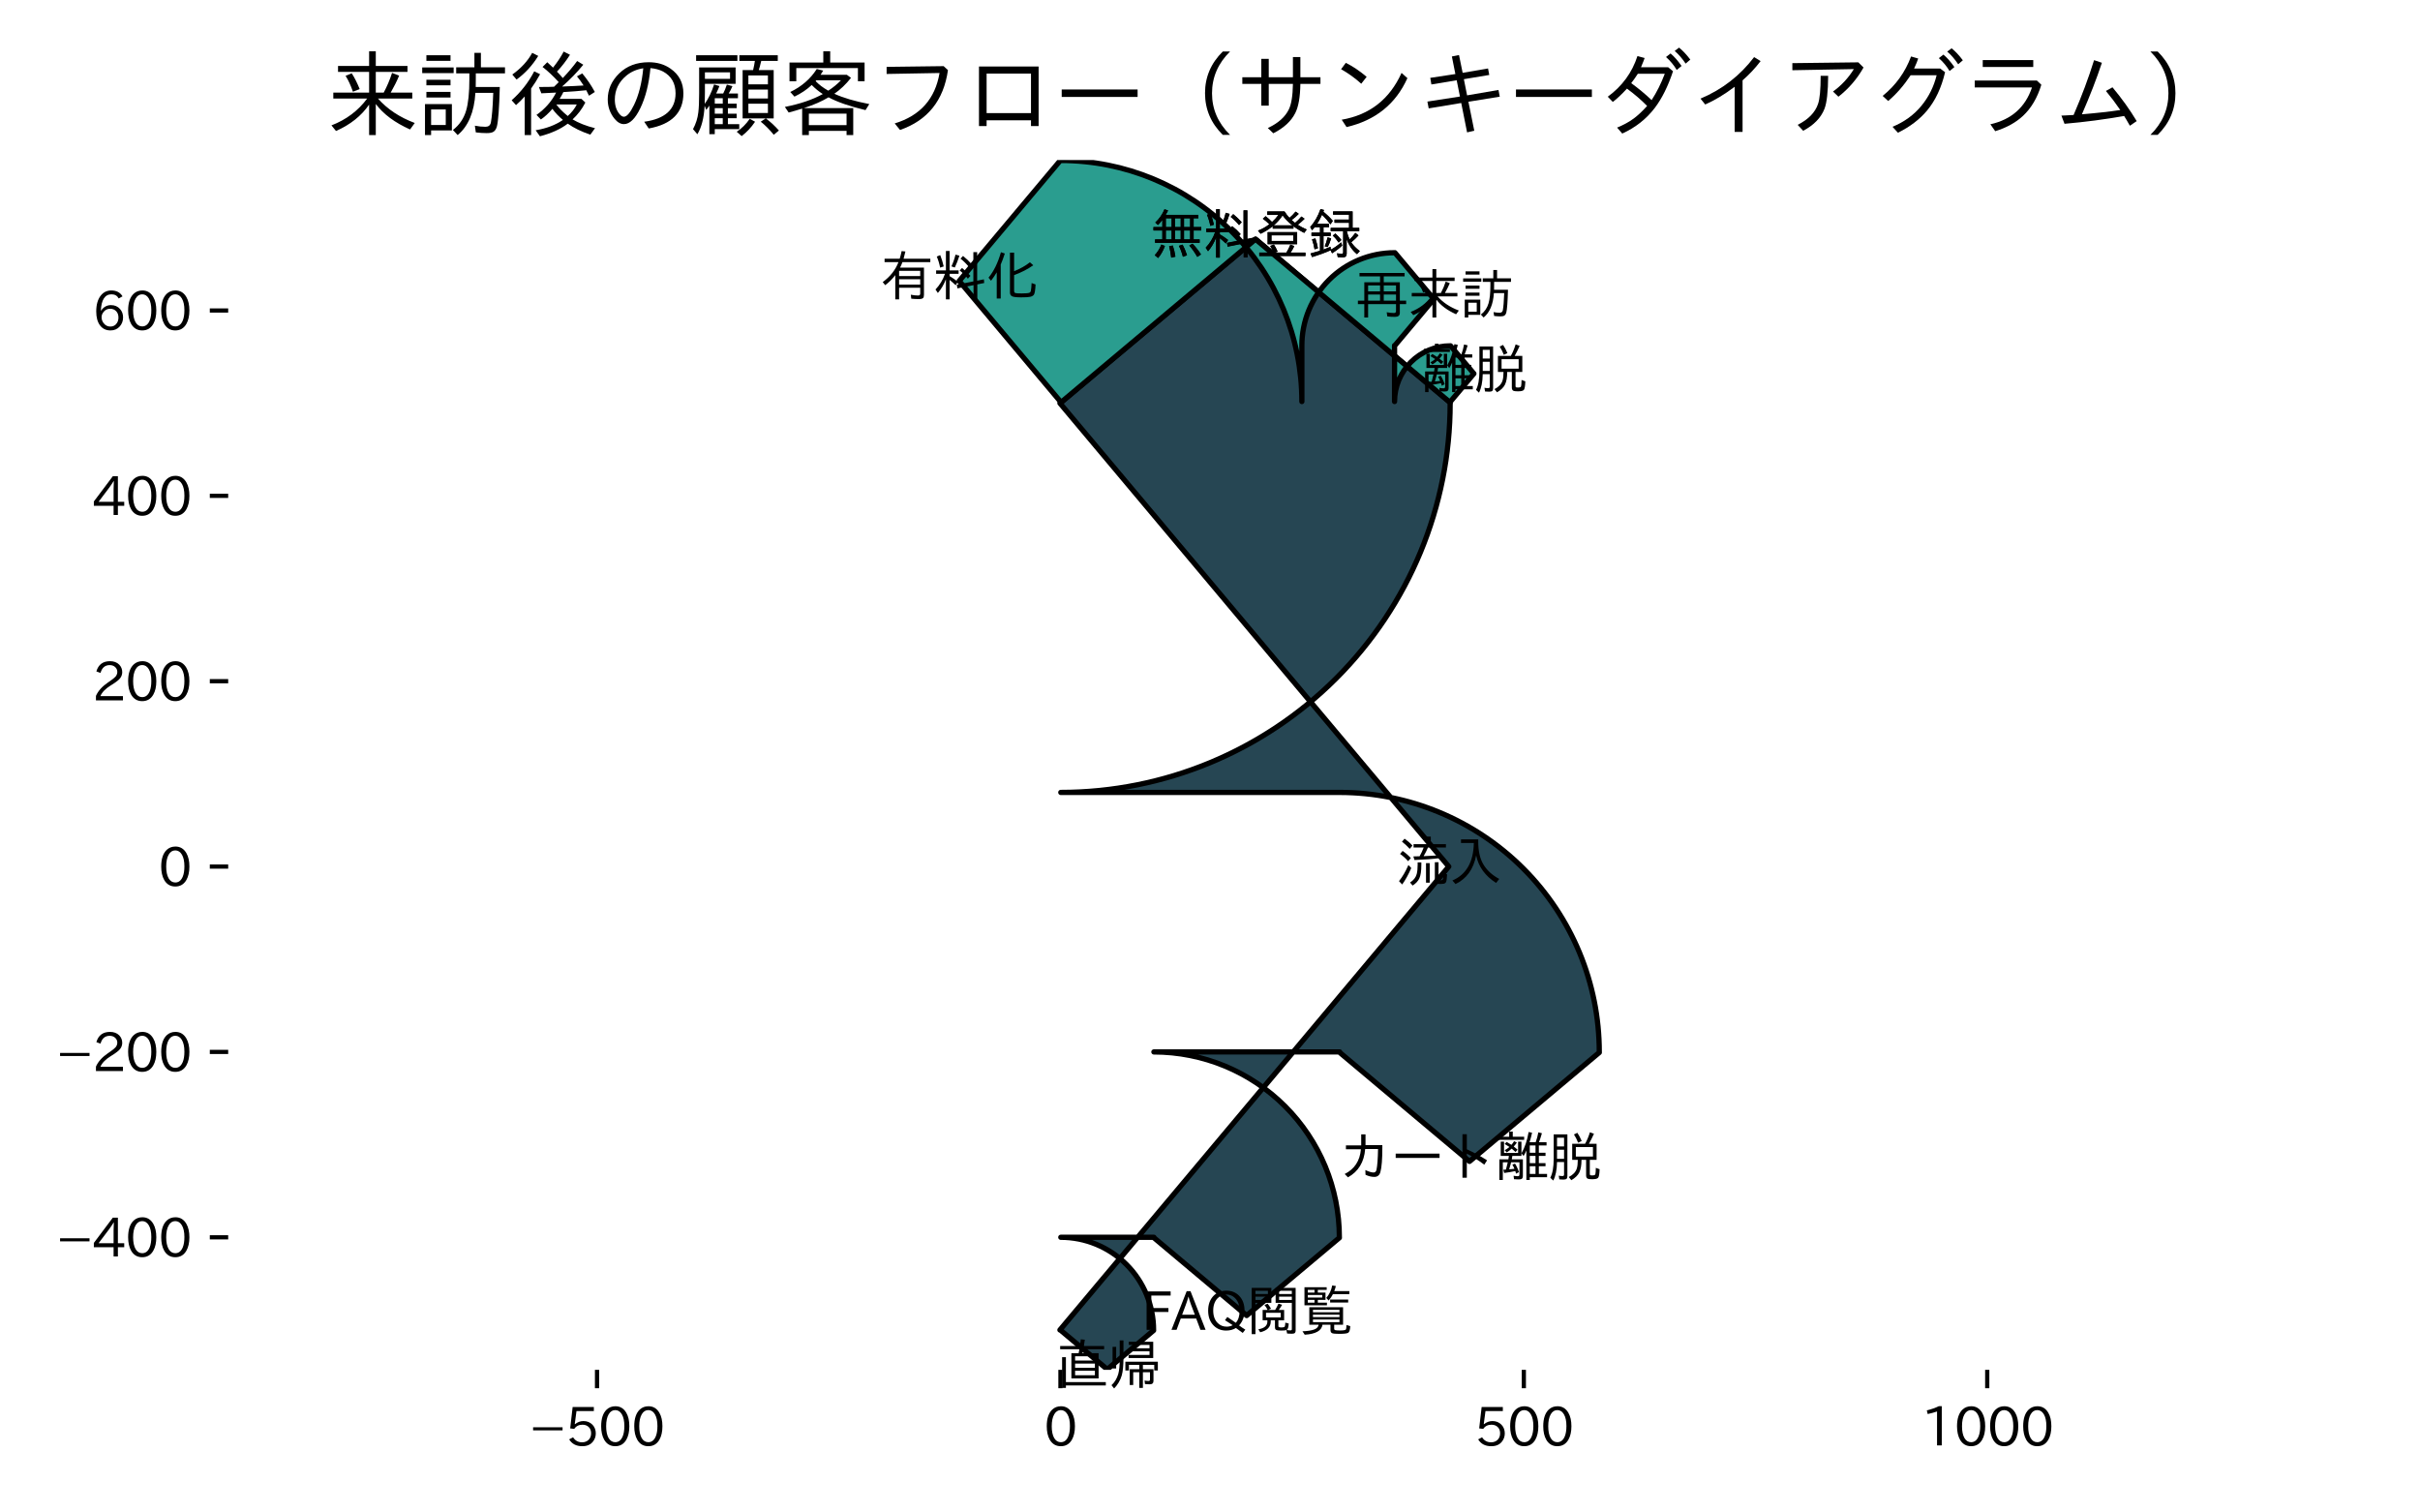 <?xml version="1.0" encoding="utf-8" standalone="no"?>
<!DOCTYPE svg PUBLIC "-//W3C//DTD SVG 1.1//EN"
  "http://www.w3.org/Graphics/SVG/1.1/DTD/svg11.dtd">
<svg xmlns:xlink="http://www.w3.org/1999/xlink" width="460.8pt" height="288pt" viewBox="0 0 460.8 288" xmlns="http://www.w3.org/2000/svg" version="1.1">
 <defs>
  <style type="text/css">*{stroke-linejoin: round; stroke-linecap: butt}</style>
 </defs>
 <g id="figure_1">
  <g id="patch_1">
   <path d="M 0 288 
L 460.8 288 
L 460.8 0 
L 0 0 
z
" style="fill: #ffffff"/>
  </g>
  <g id="axes_1">
   <g id="patch_2">
    <path d="M 43.45 260.84 
L 443.7 260.84 
L 443.7 30.48 
L 43.45 30.48 
z
" style="fill: #ffffff"/>
   </g>
   <g id="patch_3">
    <path d="M 201.912 76.77 
L 201.916 76.77 
C 201.919 76.77 201.922 76.77 201.925 76.77 
L 201.929 76.77 
L 201.991 76.77 
C 201.996 76.77 202 76.769 202.004 76.765 
C 202.007 76.762 202.009 76.758 202.009 76.753 
L 202.009 76.647 
L 202.003 76.647 
L 239.069 45.546 
L 276.134 76.647 
L 276.129 76.647 
L 276.129 76.753 
C 276.129 96.408 268.312 115.278 254.414 129.176 
C 240.516 143.074 221.646 150.89 201.991 150.89 
L 255.093 150.89 
C 268.198 150.89 280.779 156.102 290.046 165.368 
C 299.312 174.635 304.524 187.216 304.524 200.321 
L 304.524 200.409 
L 304.529 200.409 
L 279.817 221.145 
L 255.105 200.409 
L 255.11 200.409 
L 255.11 200.321 
C 255.11 200.316 255.108 200.312 255.105 200.309 
C 255.102 200.305 255.097 200.304 255.093 200.304 
L 255.031 200.304 
L 219.718 200.304 
C 229.08 200.304 238.068 204.026 244.688 210.646 
C 251.308 217.266 255.031 226.254 255.031 235.616 
L 255.031 235.687 
L 255.036 235.687 
L 237.383 250.499 
L 219.73 235.687 
L 219.736 235.687 
L 219.736 235.616 
C 219.736 235.612 219.734 235.607 219.731 235.604 
C 219.727 235.601 219.723 235.599 219.718 235.599 
L 219.656 235.599 
L 201.991 235.599 
C 206.674 235.599 211.171 237.461 214.482 240.773 
C 217.794 244.084 219.656 248.581 219.656 253.264 
L 219.656 253.334 
L 219.662 253.334 
L 210.833 260.743 
L 202.003 253.334 
L 202.009 253.334 
L 202.009 253.264 
C 202.009 253.259 202.007 253.255 202.004 253.251 
C 202 253.248 201.996 253.246 201.991 253.246 
L 201.929 253.246 
L 201.929 253.246 
L 201.925 253.246 
C 201.922 253.246 201.919 253.246 201.916 253.246 
L 201.912 253.246 
L 201.823 253.246 
L 275.864 165.008 
L 201.823 76.77 
L 201.903 76.77 
L 201.912 76.77 
z
" clip-path="url(#pa0947f1ccf)" style="fill: #264653; stroke: #000000; stroke-linejoin: miter"/>
   </g>
   <g id="patch_4">
    <path d="M 202.009 76.537 
L 202.009 76.532 
C 202.009 76.529 202.009 76.527 202.009 76.523 
L 202.009 76.519 
L 202.009 76.457 
C 202.009 76.453 202.007 76.448 202.004 76.445 
C 202 76.441 201.996 76.44 201.991 76.44 
L 201.903 76.44 
L 201.903 76.445 
L 182.648 53.498 
L 201.903 30.551 
L 201.903 30.556 
L 201.991 30.556 
C 214.16 30.556 225.843 35.395 234.448 44 
C 243.053 52.605 247.892 64.288 247.892 76.457 
L 247.892 65.789 
C 247.892 61.106 249.755 56.61 253.066 53.298 
C 256.378 49.986 260.874 48.124 265.558 48.124 
L 265.611 48.124 
L 265.611 48.119 
L 273.019 56.948 
L 265.611 65.777 
L 265.611 65.772 
L 265.558 65.772 
C 265.553 65.772 265.549 65.773 265.545 65.777 
C 265.542 65.78 265.54 65.785 265.54 65.789 
L 265.54 65.851 
L 265.54 76.457 
C 265.54 73.645 266.658 70.946 268.647 68.958 
C 270.635 66.969 273.334 65.851 276.146 65.851 
L 276.199 65.851 
L 276.199 65.846 
L 280.646 71.145 
L 276.199 76.445 
L 276.199 76.44 
L 276.146 76.44 
C 276.142 76.44 276.137 76.441 276.134 76.445 
C 276.13 76.448 276.129 76.453 276.129 76.457 
L 276.129 76.519 
L 276.129 76.519 
L 276.129 76.523 
C 276.129 76.527 276.129 76.529 276.129 76.532 
L 276.129 76.537 
L 276.129 76.643 
L 239.069 45.546 
L 202.009 76.643 
L 202.009 76.563 
L 202.009 76.537 
z
" clip-path="url(#pa0947f1ccf)" style="fill: #2a9d8f; stroke: #000000; stroke-linejoin: miter"/>
   </g>
   <g id="matplotlib.axis_1">
    <g id="xtick_1">
     <g id="line2d_1">
      <defs>
       <path id="m84d78111c0" d="M 0 0 
L 0 3.5 
" style="stroke: #000000; stroke-width: 0.8"/>
      </defs>
      <g>
       <use xlink:href="#m84d78111c0" x="113.683" y="260.84" style="stroke: #000000; stroke-width: 0.8"/>
      </g>
     </g>
     <g id="text_1">
      <!-- −500 -->
      <g transform="translate(100.844 275.331) scale(0.1 -0.1)">
       <defs>
        <path id="IPAexGothic-2212" d="M 416 2222 
L 3922 2222 
L 3922 1856 
L 416 1856 
L 416 2222 
z
" transform="scale(0.016)"/>
        <path id="IPAexGothic-35" d="M 1178 2603 
Q 1634 2963 2172 2963 
Q 2816 2963 3241 2528 
Q 3638 2113 3638 1497 
Q 3638 938 3297 513 
Q 2869 -31 2031 -31 
Q 959 -31 469 784 
L 938 1028 
Q 1309 434 2013 434 
Q 2466 434 2769 716 
Q 3081 1013 3081 1503 
Q 3081 1966 2806 2241 
Q 2519 2528 2056 2528 
Q 1406 2528 1072 2028 
L 591 2091 
L 884 4634 
L 3406 4634 
L 3406 4153 
L 1341 4153 
L 1134 2603 
L 1178 2603 
z
" transform="scale(0.016)"/>
        <path id="IPAexGothic-30" d="M 2038 4725 
Q 2881 4725 3334 3944 
Q 3694 3325 3694 2344 
Q 3694 1372 3334 741 
Q 2888 -31 2016 -31 
Q 1147 -31 700 741 
Q 341 1372 341 2350 
Q 341 3713 1000 4334 
Q 1419 4725 2038 4725 
z
M 2016 4266 
Q 1516 4266 1228 3759 
Q 934 3247 934 2344 
Q 934 1456 1222 947 
Q 1513 447 2016 447 
Q 2619 447 2909 1153 
Q 3100 1622 3100 2375 
Q 3100 3256 2806 3759 
Q 2509 4266 2016 4266 
z
" transform="scale(0.016)"/>
       </defs>
       <use xlink:href="#IPAexGothic-2212"/>
       <use xlink:href="#IPAexGothic-35" transform="translate(67.822 0)"/>
       <use xlink:href="#IPAexGothic-30" transform="translate(130.811 0)"/>
       <use xlink:href="#IPAexGothic-30" transform="translate(193.799 0)"/>
      </g>
     </g>
    </g>
    <g id="xtick_2">
     <g id="line2d_2">
      <g>
       <use xlink:href="#m84d78111c0" x="201.921" y="260.84" style="stroke: #000000; stroke-width: 0.8"/>
      </g>
     </g>
     <g id="text_2">
      <!-- 0 -->
      <g transform="translate(198.771 275.331) scale(0.1 -0.1)">
       <use xlink:href="#IPAexGothic-30"/>
      </g>
     </g>
    </g>
    <g id="xtick_3">
     <g id="line2d_3">
      <g>
       <use xlink:href="#m84d78111c0" x="290.158" y="260.84" style="stroke: #000000; stroke-width: 0.8"/>
      </g>
     </g>
     <g id="text_3">
      <!-- 500 -->
      <g transform="translate(280.711 275.331) scale(0.1 -0.1)">
       <use xlink:href="#IPAexGothic-35"/>
       <use xlink:href="#IPAexGothic-30" transform="translate(62.988 0)"/>
       <use xlink:href="#IPAexGothic-30" transform="translate(125.977 0)"/>
      </g>
     </g>
    </g>
    <g id="xtick_4">
     <g id="line2d_4">
      <g>
       <use xlink:href="#m84d78111c0" x="378.396" y="260.84" style="stroke: #000000; stroke-width: 0.8"/>
      </g>
     </g>
     <g id="text_4">
      <!-- 1000 -->
      <g transform="translate(365.799 275.331) scale(0.1 -0.1)">
       <defs>
        <path id="IPAexGothic-31" d="M 2463 63 
L 1900 63 
L 1900 4103 
Q 1372 3922 788 3797 
L 684 4231 
Q 1519 4441 2106 4731 
L 2463 4731 
L 2463 63 
z
" transform="scale(0.016)"/>
       </defs>
       <use xlink:href="#IPAexGothic-31"/>
       <use xlink:href="#IPAexGothic-30" transform="translate(62.988 0)"/>
       <use xlink:href="#IPAexGothic-30" transform="translate(125.977 0)"/>
       <use xlink:href="#IPAexGothic-30" transform="translate(188.965 0)"/>
      </g>
     </g>
    </g>
   </g>
   <g id="matplotlib.axis_2">
    <g id="ytick_1">
     <g id="line2d_5">
      <defs>
       <path id="mdaba7570af" d="M 0 0 
L -3.5 0 
" style="stroke: #000000; stroke-width: 0.8"/>
      </defs>
      <g>
       <use xlink:href="#mdaba7570af" x="43.45" y="235.599" style="stroke: #000000; stroke-width: 0.8"/>
      </g>
     </g>
     <g id="text_5">
      <!-- −400 -->
      <g transform="translate(10.772 239.344) scale(0.1 -0.1)">
       <defs>
        <path id="IPAexGothic-34" d="M 3813 1159 
L 3059 1159 
L 3059 63 
L 2547 63 
L 2547 1159 
L 197 1159 
L 197 1672 
L 2456 4678 
L 3059 4678 
L 3059 1634 
L 3813 1634 
L 3813 1159 
z
M 2578 4109 
L 2559 4109 
Q 2278 3656 2003 3284 
L 759 1634 
L 2547 1634 
L 2547 3144 
Q 2547 3481 2578 4109 
z
" transform="scale(0.016)"/>
       </defs>
       <use xlink:href="#IPAexGothic-2212"/>
       <use xlink:href="#IPAexGothic-34" transform="translate(67.822 0)"/>
       <use xlink:href="#IPAexGothic-30" transform="translate(130.811 0)"/>
       <use xlink:href="#IPAexGothic-30" transform="translate(193.799 0)"/>
      </g>
     </g>
    </g>
    <g id="ytick_2">
     <g id="line2d_6">
      <g>
       <use xlink:href="#mdaba7570af" x="43.45" y="200.304" style="stroke: #000000; stroke-width: 0.8"/>
      </g>
     </g>
     <g id="text_6">
      <!-- −200 -->
      <g transform="translate(10.772 204.049) scale(0.1 -0.1)">
       <defs>
        <path id="IPAexGothic-32" d="M 3659 63 
L 447 63 
L 447 594 
Q 825 1475 1894 2203 
L 2072 2322 
Q 2619 2697 2791 2906 
Q 2988 3153 2988 3444 
Q 2988 3772 2756 4003 
Q 2500 4259 2084 4259 
Q 1250 4259 991 3328 
L 497 3506 
Q 853 4725 2116 4725 
Q 2806 4725 3216 4316 
Q 3575 3947 3575 3425 
Q 3575 3038 3344 2722 
Q 3131 2416 2366 1938 
L 2231 1856 
Q 1256 1253 978 569 
L 3659 569 
L 3659 63 
z
" transform="scale(0.016)"/>
       </defs>
       <use xlink:href="#IPAexGothic-2212"/>
       <use xlink:href="#IPAexGothic-32" transform="translate(67.822 0)"/>
       <use xlink:href="#IPAexGothic-30" transform="translate(130.811 0)"/>
       <use xlink:href="#IPAexGothic-30" transform="translate(193.799 0)"/>
      </g>
     </g>
    </g>
    <g id="ytick_3">
     <g id="line2d_7">
      <g>
       <use xlink:href="#mdaba7570af" x="43.45" y="165.008" style="stroke: #000000; stroke-width: 0.8"/>
      </g>
     </g>
     <g id="text_7">
      <!-- 0 -->
      <g transform="translate(30.152 168.754) scale(0.1 -0.1)">
       <use xlink:href="#IPAexGothic-30"/>
      </g>
     </g>
    </g>
    <g id="ytick_4">
     <g id="line2d_8">
      <g>
       <use xlink:href="#mdaba7570af" x="43.45" y="129.713" style="stroke: #000000; stroke-width: 0.8"/>
      </g>
     </g>
     <g id="text_8">
      <!-- 200 -->
      <g transform="translate(17.555 133.459) scale(0.1 -0.1)">
       <use xlink:href="#IPAexGothic-32"/>
       <use xlink:href="#IPAexGothic-30" transform="translate(62.988 0)"/>
       <use xlink:href="#IPAexGothic-30" transform="translate(125.977 0)"/>
      </g>
     </g>
    </g>
    <g id="ytick_5">
     <g id="line2d_9">
      <g>
       <use xlink:href="#mdaba7570af" x="43.45" y="94.418" style="stroke: #000000; stroke-width: 0.8"/>
      </g>
     </g>
     <g id="text_9">
      <!-- 400 -->
      <g transform="translate(17.555 98.163) scale(0.1 -0.1)">
       <use xlink:href="#IPAexGothic-34"/>
       <use xlink:href="#IPAexGothic-30" transform="translate(62.988 0)"/>
       <use xlink:href="#IPAexGothic-30" transform="translate(125.977 0)"/>
      </g>
     </g>
    </g>
    <g id="ytick_6">
     <g id="line2d_10">
      <g>
       <use xlink:href="#mdaba7570af" x="43.45" y="59.123" style="stroke: #000000; stroke-width: 0.8"/>
      </g>
     </g>
     <g id="text_10">
      <!-- 600 -->
      <g transform="translate(17.555 62.868) scale(0.1 -0.1)">
       <defs>
        <path id="IPAexGothic-36" d="M 1056 2328 
Q 1509 2981 2234 2981 
Q 2906 2981 3316 2513 
Q 3675 2106 3675 1522 
Q 3675 884 3272 434 
Q 2853 -31 2178 -31 
Q 1375 -31 922 581 
Q 481 1178 481 2228 
Q 481 3425 1013 4109 
Q 1494 4725 2272 4725 
Q 3191 4725 3609 4025 
L 3150 3775 
Q 2894 4266 2300 4266 
Q 1119 4266 1031 2328 
L 1056 2328 
z
M 2141 2547 
Q 1684 2547 1384 2206 
Q 1116 1900 1116 1541 
Q 1116 1156 1353 844 
Q 1672 428 2159 428 
Q 2669 428 2941 844 
Q 3125 1128 3125 1503 
Q 3125 1944 2881 2228 
Q 2600 2547 2141 2547 
z
" transform="scale(0.016)"/>
       </defs>
       <use xlink:href="#IPAexGothic-36"/>
       <use xlink:href="#IPAexGothic-30" transform="translate(62.988 0)"/>
       <use xlink:href="#IPAexGothic-30" transform="translate(125.977 0)"/>
      </g>
     </g>
    </g>
   </g>
   <g id="text_11">
    <!-- 流入 -->
    <g transform="translate(265.837 167.804) scale(0.1 -0.1)">
     <defs>
      <path id="IPAexGothic-6d41" d="M 4128 4416 
L 5931 4416 
L 5931 4019 
L 3794 4019 
Q 3591 3531 3275 2988 
Q 3328 2988 3353 2988 
Q 3756 2997 4441 3047 
L 4909 3072 
Q 4684 3328 4341 3688 
L 4678 3903 
Q 5231 3397 5838 2644 
L 5472 2341 
Q 5322 2566 5178 2753 
Q 4053 2597 2188 2528 
L 2053 2956 
Q 2138 2959 2331 2963 
Q 2469 2966 2547 2969 
L 2797 2975 
Q 3094 3503 3281 4019 
L 2078 4019 
L 2078 4416 
L 3659 4416 
L 3659 5313 
L 4128 5313 
L 4128 4416 
z
M 1622 3853 
Q 1150 4372 700 4709 
L 1006 5069 
Q 1553 4684 1947 4244 
L 1622 3853 
z
M 1428 2388 
Q 988 2897 469 3250 
L 775 3609 
Q 1288 3266 1756 2759 
L 1428 2388 
z
M 347 13 
Q 972 800 1466 1931 
L 1806 1575 
Q 1294 403 725 -384 
L 347 13 
z
M 3559 2156 
L 4000 2156 
L 4000 -172 
L 3559 -172 
L 3559 2156 
z
M 4609 2266 
L 5050 2266 
L 5050 288 
Q 5050 116 5300 116 
Q 5544 116 5581 328 
Q 5622 538 5631 984 
L 6069 819 
Q 6028 106 5953 -75 
Q 5866 -256 5672 -294 
Q 5478 -325 5191 -325 
Q 4881 -325 4756 -247 
Q 4609 -150 4609 97 
L 4609 2266 
z
M 2563 2241 
L 3003 2241 
L 3003 1941 
Q 3003 856 2766 347 
Q 2541 -144 1966 -513 
L 1659 -147 
Q 2291 250 2453 863 
Q 2563 1291 2563 1953 
L 2563 2241 
z
" transform="scale(0.016)"/>
      <path id="IPAexGothic-5165" d="M 3275 3078 
Q 2806 619 819 -334 
L 447 91 
Q 2934 1156 3000 4550 
L 1472 4550 
L 1472 4984 
L 3525 4984 
L 3525 4728 
Q 3525 3053 4116 2041 
Q 4734 972 6022 275 
L 5650 -200 
Q 3697 1044 3275 3078 
z
" transform="scale(0.016)"/>
     </defs>
     <use xlink:href="#IPAexGothic-6d41"/>
     <use xlink:href="#IPAexGothic-5165" transform="translate(100 0)"/>
    </g>
   </g>
   <g id="text_12">
    <!-- 無料登録 -->
    <g transform="translate(219.069 48.314) scale(0.1 -0.1)">
     <defs>
      <path id="IPAexGothic-7121" d="M 5134 4238 
L 5134 3188 
L 6044 3188 
L 6044 2791 
L 5134 2791 
L 5134 1716 
L 5850 1716 
L 5850 1319 
L 544 1319 
L 544 1716 
L 1409 1716 
L 1409 2791 
L 353 2791 
L 353 3188 
L 1409 3188 
L 1409 4044 
Q 1156 3691 884 3438 
L 572 3731 
Q 1291 4394 1666 5306 
L 2094 5159 
Q 2038 5041 1800 4628 
L 5697 4628 
L 5697 4238 
L 5134 4238 
z
M 1825 4238 
L 1825 3188 
L 2516 3188 
L 2516 4238 
L 1825 4238 
z
M 2906 4238 
L 2906 3188 
L 3597 3188 
L 3597 4238 
L 2906 4238 
z
M 3988 4238 
L 3988 3188 
L 4719 3188 
L 4719 4238 
L 3988 4238 
z
M 4719 2791 
L 3988 2791 
L 3988 1716 
L 4719 1716 
L 4719 2791 
z
M 3597 2791 
L 2906 2791 
L 2906 1716 
L 3597 1716 
L 3597 2791 
z
M 2516 2791 
L 1825 2791 
L 1825 1716 
L 2516 1716 
L 2516 2791 
z
M 506 -159 
Q 997 369 1294 1106 
L 1716 934 
Q 1400 91 909 -488 
L 506 -159 
z
M 2466 -441 
Q 2391 256 2222 903 
L 2656 991 
Q 2869 350 2963 -331 
L 2466 -441 
z
M 3859 -341 
Q 3659 413 3381 953 
L 3822 1094 
Q 4100 578 4347 -159 
L 3859 -341 
z
M 5569 -359 
Q 5094 469 4616 991 
L 5006 1209 
Q 5578 609 6009 -63 
L 5569 -359 
z
" transform="scale(0.016)"/>
      <path id="IPAexGothic-6599" d="M 1559 1947 
Q 1194 997 600 316 
L 319 731 
Q 1078 1528 1450 2600 
L 394 2600 
L 394 3003 
L 1559 3003 
L 1559 5313 
L 2000 5313 
L 2000 3003 
L 3069 3003 
L 3069 2600 
L 2000 2600 
L 2000 2319 
Q 2472 2047 2984 1653 
L 2722 1238 
Q 2366 1575 2000 1872 
L 2000 -447 
L 1559 -447 
L 1559 1947 
z
M 5278 1778 
L 6078 1941 
L 6116 1503 
L 5297 1338 
L 5297 -416 
L 4844 -416 
L 4844 1247 
L 2925 863 
L 2859 1306 
L 4825 1691 
L 4825 5178 
L 5278 5178 
L 5278 1778 
z
M 869 3334 
Q 738 4025 472 4650 
L 881 4825 
Q 1122 4228 1297 3475 
L 869 3334 
z
M 2213 3481 
Q 2506 4094 2700 4881 
L 3166 4753 
Q 2919 3966 2616 3347 
L 2213 3481 
z
M 4172 2016 
Q 3672 2625 3200 2994 
L 3475 3294 
Q 4022 2872 4478 2353 
L 4172 2016 
z
M 4288 3431 
Q 3781 4031 3294 4403 
L 3597 4725 
Q 4178 4253 4606 3763 
L 4288 3431 
z
" transform="scale(0.016)"/>
      <path id="IPAexGothic-767b" d="M 4703 3684 
Q 5106 4013 5459 4441 
L 5838 4178 
Q 5397 3741 5022 3463 
Q 5447 3175 6091 2897 
L 5797 2500 
Q 5122 2834 4513 3294 
L 4513 3006 
L 2047 3006 
L 2047 3288 
Q 1356 2750 606 2397 
L 294 2763 
Q 1034 3050 1650 3525 
Q 1234 3934 869 4184 
L 1203 4481 
Q 1600 4172 1966 3788 
Q 2391 4169 2738 4647 
L 1400 4647 
L 1400 5044 
L 3450 5044 
Q 3728 4609 4038 4281 
Q 4403 4581 4769 5025 
L 5144 4763 
Q 4747 4353 4294 4025 
Q 4469 3866 4703 3684 
z
M 4391 3391 
Q 3688 3950 3219 4584 
Q 2800 3934 2169 3391 
L 4391 3391 
z
M 1441 2584 
L 4953 2584 
L 4953 1153 
L 1441 1153 
L 1441 2584 
z
M 4500 2213 
L 1894 2213 
L 1894 1525 
L 4500 1525 
L 4500 2213 
z
M 2150 141 
Q 2022 513 1747 941 
L 2188 1106 
Q 2406 797 2631 269 
L 2284 141 
L 3666 141 
Q 3941 578 4147 1094 
L 4613 922 
Q 4388 463 4159 141 
L 5944 141 
L 5944 -250 
L 447 -250 
L 447 141 
L 2150 141 
z
" transform="scale(0.016)"/>
      <path id="IPAexGothic-9332" d="M 2706 500 
L 2759 525 
Q 3331 825 3944 1369 
L 4063 991 
Q 3641 569 2859 72 
L 2681 428 
Q 1697 -9 481 -378 
L 294 44 
Q 822 178 1422 366 
L 1422 2138 
L 409 2138 
L 409 2522 
L 1422 2522 
L 1422 3181 
L 794 3181 
Q 691 3056 475 2816 
L 256 3194 
Q 1047 4072 1478 5325 
L 1900 5222 
Q 1894 5209 1859 5116 
Q 1834 5056 1819 5013 
Q 2475 4491 2950 3925 
L 2663 3516 
Q 2206 4138 1716 4609 
L 1663 4653 
Q 1344 3963 1075 3566 
L 2503 3566 
L 2503 3181 
L 1838 3181 
L 1838 2522 
L 2700 2522 
L 2700 2138 
L 1838 2138 
L 1838 506 
Q 2125 606 2675 838 
L 2706 500 
z
M 4609 2706 
Q 4753 2106 4953 1716 
Q 5263 1997 5631 2494 
L 6003 2194 
Q 5622 1775 5141 1381 
Q 5513 809 6163 331 
L 5825 -31 
Q 5000 631 4597 1753 
L 4597 6 
Q 4597 -416 4128 -416 
Q 3909 -416 3534 -384 
L 3450 72 
Q 3706 6 4013 6 
Q 4181 6 4181 184 
L 4181 2706 
L 2697 2706 
L 2697 3091 
L 4878 3091 
L 4878 3706 
L 3150 3706 
L 3150 4078 
L 4878 4078 
L 4878 4672 
L 2978 4672 
L 2978 5050 
L 5300 5050 
L 5300 3091 
L 6094 3091 
L 6094 2706 
L 4609 2706 
z
M 775 544 
Q 672 1153 472 1722 
L 875 1838 
Q 1069 1259 1178 672 
L 775 544 
z
M 1991 903 
Q 2194 1388 2328 1966 
L 2750 1838 
Q 2569 1241 2341 813 
L 1991 903 
z
M 3641 1350 
Q 3322 1831 2944 2169 
L 3250 2425 
Q 3644 2078 3969 1656 
L 3641 1350 
z
" transform="scale(0.016)"/>
     </defs>
     <use xlink:href="#IPAexGothic-7121"/>
     <use xlink:href="#IPAexGothic-6599" transform="translate(100 0)"/>
     <use xlink:href="#IPAexGothic-767b" transform="translate(200 0)"/>
     <use xlink:href="#IPAexGothic-9332" transform="translate(300 0)"/>
    </g>
   </g>
   <g id="text_13">
    <!-- カート離脱 -->
    <g transform="translate(254.817 223.967) scale(0.1 -0.1)">
     <defs>
      <path id="IPAexGothic-30ab" d="M 2734 4981 
L 3247 4981 
L 3247 3694 
L 5250 3694 
L 5250 3491 
L 5250 3425 
Q 5250 1334 5019 500 
Q 4856 -84 4297 -84 
Q 3788 -84 3247 172 
L 3228 731 
Q 3859 441 4200 441 
Q 4484 441 4553 763 
Q 4706 1478 4738 3234 
L 3206 3234 
Q 3025 906 1159 -134 
L 769 263 
Q 2519 1134 2700 3209 
L 916 3209 
L 916 3669 
L 2734 3669 
L 2734 4981 
z
" transform="scale(0.016)"/>
      <path id="IPAexGothic-30fc" d="M 588 2688 
L 5809 2688 
L 5809 2175 
L 588 2175 
L 588 2688 
z
" transform="scale(0.016)"/>
      <path id="IPAexGothic-30c8" d="M 2284 4997 
L 2803 4997 
L 2803 3206 
Q 4088 2619 5216 1888 
L 4878 1369 
Q 3819 2175 2803 2688 
L 2803 -184 
L 2284 -184 
L 2284 4997 
z
" transform="scale(0.016)"/>
      <path id="IPAexGothic-96e2" d="M 2219 881 
Q 2134 1103 1972 1381 
L 2291 1497 
Q 2578 1041 2756 488 
L 2413 300 
Q 2381 416 2322 613 
Q 1750 481 1003 384 
L 894 769 
Q 1128 778 1209 788 
Q 1297 1072 1425 1656 
L 838 1656 
L 838 -447 
L 428 -447 
L 428 2009 
L 1497 2009 
Q 1516 2116 1559 2419 
L 588 2419 
L 588 4109 
L 984 4109 
L 984 2772 
L 2656 2772 
L 2656 4109 
L 3053 4109 
L 3053 2419 
L 1972 2419 
Q 1925 2106 1906 2009 
L 3225 2009 
L 3225 56 
Q 3225 -219 3103 -300 
Q 3003 -384 2725 -384 
Q 2381 -384 2169 -359 
L 2119 56 
Q 2416 0 2631 0 
Q 2816 0 2816 197 
L 2816 1656 
L 1816 1656 
Q 1809 1616 1788 1525 
Q 1775 1469 1772 1444 
Q 1681 1081 1594 819 
L 1809 838 
Q 2084 859 2219 881 
z
M 5125 2419 
L 5125 1556 
L 5919 1556 
L 5919 1184 
L 5125 1184 
L 5125 275 
L 6103 275 
L 6103 -122 
L 4044 -122 
L 4044 -447 
L 3641 -447 
L 3641 3066 
Q 3466 2653 3306 2400 
L 3056 2725 
Q 3653 3759 3909 5259 
L 4319 5172 
Q 4181 4553 4038 4109 
L 4019 4044 
L 4747 4044 
Q 4947 4572 5066 5222 
L 5491 5113 
Q 5297 4428 5138 4044 
L 6041 4044 
L 6041 3659 
L 5125 3659 
L 5125 2791 
L 5919 2791 
L 5919 2419 
L 5125 2419 
z
M 4728 3659 
L 4044 3659 
L 4044 2791 
L 4728 2791 
L 4728 3659 
z
M 4728 2419 
L 4044 2419 
L 4044 1556 
L 4728 1556 
L 4728 2419 
z
M 4728 1184 
L 4044 1184 
L 4044 275 
L 4728 275 
L 4728 1184 
z
M 2022 4697 
L 3378 4697 
L 3378 4325 
L 281 4325 
L 281 4697 
L 1594 4697 
L 1594 5313 
L 2022 5313 
L 2022 4697 
z
M 1625 3481 
Q 1419 3625 1056 3834 
L 1291 4084 
Q 1541 3944 1863 3731 
Q 2025 3916 2181 4172 
L 2509 4000 
Q 2316 3728 2138 3531 
Q 2500 3238 2591 3163 
L 2353 2881 
Q 2094 3119 1894 3284 
Q 1634 3031 1297 2834 
L 1063 3097 
Q 1375 3259 1625 3481 
z
" transform="scale(0.016)"/>
      <path id="IPAexGothic-8131" d="M 3509 1947 
L 2844 1947 
L 2844 3859 
L 4378 3859 
Q 4716 4450 4953 5228 
L 5434 5050 
Q 5100 4313 4878 3938 
Q 4866 3913 4847 3884 
Q 4834 3863 4831 3859 
L 5747 3859 
L 5747 1947 
L 4941 1947 
L 4941 275 
Q 4941 156 4991 125 
Q 5056 94 5247 94 
Q 5553 94 5600 234 
Q 5647 400 5656 994 
L 6106 831 
Q 6078 -25 5925 -194 
Q 5778 -359 5234 -359 
Q 4878 -359 4725 -309 
Q 4500 -231 4500 91 
L 4500 1947 
L 3950 1947 
Q 3950 984 3688 447 
Q 3438 -63 2741 -475 
L 2434 -97 
Q 3184 284 3388 903 
Q 3509 1278 3509 1928 
L 3509 1947 
z
M 5313 2338 
L 5313 3469 
L 3278 3469 
L 3278 2338 
L 5313 2338 
z
M 2272 4978 
L 2272 38 
Q 2272 -222 2175 -306 
Q 2069 -403 1791 -403 
Q 1509 -403 1313 -378 
L 1241 63 
Q 1456 19 1691 19 
Q 1875 19 1875 191 
L 1875 1684 
L 1038 1684 
Q 1009 272 591 -519 
L 238 -184 
Q 641 584 641 2063 
L 641 4978 
L 2272 4978 
z
M 1038 4581 
L 1038 3541 
L 1875 3541 
L 1875 4581 
L 1038 4581 
z
M 1038 3156 
L 1038 2069 
L 1875 2069 
L 1875 3156 
L 1038 3156 
z
M 3547 3988 
Q 3331 4553 3053 4966 
L 3456 5166 
Q 3741 4747 3975 4191 
L 3547 3988 
z
" transform="scale(0.016)"/>
     </defs>
     <use xlink:href="#IPAexGothic-30ab"/>
     <use xlink:href="#IPAexGothic-30fc" transform="translate(100 0)"/>
     <use xlink:href="#IPAexGothic-30c8" transform="translate(200 0)"/>
     <use xlink:href="#IPAexGothic-96e2" transform="translate(300 0)"/>
     <use xlink:href="#IPAexGothic-8131" transform="translate(400 0)"/>
    </g>
   </g>
   <g id="text_14">
    <!-- FAQ閲覧 -->
    <g transform="translate(217.354 253.321) scale(0.1 -0.1)">
     <defs>
      <path id="IPAexGothic-46" d="M 3469 4141 
L 1172 4141 
L 1172 2656 
L 3206 2656 
L 3206 2188 
L 1172 2188 
L 1172 63 
L 609 63 
L 609 4634 
L 3469 4634 
L 3469 4141 
z
" transform="scale(0.016)"/>
      <path id="IPAexGothic-41" d="M 4056 63 
L 3444 63 
L 2938 1409 
L 1100 1409 
L 603 63 
L -6 63 
L 1806 4666 
L 2259 4666 
L 4056 63 
z
M 2778 1863 
L 2316 3078 
Q 2125 3588 2028 4000 
L 2009 4000 
Q 1897 3563 1716 3078 
L 1263 1863 
L 2778 1863 
z
" transform="scale(0.016)"/>
      <path id="IPAexGothic-51" d="M 4800 88 
L 4494 -306 
Q 3991 38 3681 281 
Q 3181 -25 2528 -25 
Q 1634 -25 1050 556 
Q 378 1219 378 2350 
Q 378 3469 1044 4138 
Q 1631 4725 2541 4725 
Q 3456 4725 4044 4138 
Q 4709 3469 4709 2350 
Q 4709 1306 4059 588 
Q 4413 319 4800 88 
z
M 3669 900 
Q 4122 1403 4122 2338 
Q 4122 3291 3578 3838 
Q 3150 4266 2541 4266 
Q 1947 4266 1519 3838 
Q 981 3300 981 2350 
Q 981 1406 1513 875 
Q 1947 441 2575 441 
Q 3003 441 3297 619 
Q 2844 931 2381 1209 
L 2663 1594 
Q 3225 1222 3669 900 
z
" transform="scale(0.016)"/>
      <path id="IPAexGothic-95b2" d="M 4709 31 
Q 4547 -25 4050 -25 
Q 3594 -25 3453 78 
Q 3347 156 3347 366 
L 3347 1197 
L 2847 1197 
L 2847 1069 
Q 2847 72 1594 -225 
L 1369 128 
Q 2444 309 2444 1044 
L 2444 1197 
L 1881 1197 
L 1881 2431 
L 2469 2431 
Q 2331 2747 2100 3019 
L 2469 3178 
Q 2681 2931 2881 2584 
L 2553 2431 
L 3372 2431 
Q 3578 2759 3763 3184 
L 4197 3038 
Q 4000 2697 3834 2475 
L 3794 2431 
L 4441 2431 
L 4441 1197 
L 3756 1197 
L 3756 494 
Q 3756 347 4103 347 
Q 4469 347 4519 463 
Q 4563 575 4581 922 
L 4984 813 
Q 4956 147 4728 38 
Q 4978 0 5197 0 
Q 5356 0 5356 134 
L 5356 3275 
L 3428 3275 
L 3428 5056 
L 5809 5056 
L 5809 19 
Q 5809 -241 5694 -325 
Q 5600 -403 5319 -403 
Q 4991 -403 4794 -378 
L 4709 31 
z
M 2284 2091 
L 2284 1538 
L 4038 1538 
L 4038 2091 
L 2284 2091 
z
M 3841 4709 
L 3841 4325 
L 5356 4325 
L 5356 4709 
L 3841 4709 
z
M 3841 4013 
L 3841 3616 
L 5356 3616 
L 5356 4013 
L 3841 4013 
z
M 2919 5056 
L 2919 3275 
L 1028 3275 
L 1028 -450 
L 581 -450 
L 581 5056 
L 2919 5056 
z
M 1028 4709 
L 1028 4325 
L 2509 4325 
L 2509 4709 
L 1028 4709 
z
M 1028 4013 
L 1028 3616 
L 2509 3616 
L 2509 4013 
L 1028 4013 
z
" transform="scale(0.016)"/>
      <path id="IPAexGothic-89a7" d="M 4147 672 
L 4147 206 
Q 4147 53 4281 25 
Q 4444 -13 4872 -13 
Q 5491 -13 5556 128 
Q 5597 219 5606 634 
L 6059 500 
Q 6031 -122 5831 -275 
Q 5653 -416 4744 -416 
Q 4088 -416 3903 -338 
Q 3706 -253 3706 38 
L 3706 672 
L 2753 672 
Q 2609 -394 641 -519 
L 372 -109 
Q 1259 -81 1766 103 
Q 2219 266 2303 672 
L 1184 672 
L 1184 2753 
L 5203 2753 
L 5203 672 
L 4147 672 
z
M 1619 2447 
L 1619 2150 
L 4775 2150 
L 4775 2447 
L 1619 2447 
z
M 1619 1869 
L 1619 1575 
L 4775 1575 
L 4775 1869 
L 1619 1869 
z
M 1619 1294 
L 1619 978 
L 4775 978 
L 4775 1294 
L 1619 1294 
z
M 2197 4819 
L 2197 4494 
L 3113 4494 
L 3113 3628 
L 2197 3628 
L 2197 3297 
L 3284 3297 
L 3284 2984 
L 609 2984 
L 609 5131 
L 3253 5131 
L 3253 4819 
L 2197 4819 
z
M 1806 4819 
L 1006 4819 
L 1006 4494 
L 1806 4494 
L 1806 4819 
z
M 2728 4213 
L 1006 4213 
L 1006 3903 
L 2728 3903 
L 2728 4213 
z
M 1806 3628 
L 1006 3628 
L 1006 3297 
L 1806 3297 
L 1806 3628 
z
M 4153 4672 
L 5953 4672 
L 5953 4313 
L 4000 4313 
Q 3831 3963 3488 3550 
L 3206 3859 
Q 3747 4484 3913 5344 
L 4347 5275 
Q 4263 4938 4153 4672 
z
M 3663 3669 
L 5813 3669 
L 5813 3309 
L 3663 3309 
L 3663 3669 
z
" transform="scale(0.016)"/>
     </defs>
     <use xlink:href="#IPAexGothic-46"/>
     <use xlink:href="#IPAexGothic-41" transform="translate(57.178 0)"/>
     <use xlink:href="#IPAexGothic-51" transform="translate(120.898 0)"/>
     <use xlink:href="#IPAexGothic-95b2" transform="translate(200.586 0)"/>
     <use xlink:href="#IPAexGothic-89a7" transform="translate(300.586 0)"/>
    </g>
   </g>
   <g id="text_15">
    <!-- 直帰 -->
    <g transform="translate(200.833 263.565) scale(0.1 -0.1)">
     <defs>
      <path id="IPAexGothic-76f4" d="M 3297 3688 
L 5222 3688 
L 5222 684 
L 1984 684 
L 1984 3688 
L 2847 3688 
Q 2859 3741 2913 4044 
L 2931 4153 
L 647 4153 
L 647 4538 
L 2994 4538 
L 3009 4609 
Q 3056 4944 3103 5338 
L 3584 5288 
Q 3556 5047 3469 4538 
L 5881 4538 
L 5881 4153 
L 3400 4153 
Q 3328 3819 3297 3688 
z
M 4781 3316 
L 2425 3316 
L 2425 2809 
L 4781 2809 
L 4781 3316 
z
M 2425 2450 
L 2425 1953 
L 4781 1953 
L 4781 2450 
L 2425 2450 
z
M 2425 1594 
L 2425 1056 
L 4781 1056 
L 4781 1594 
L 2425 1594 
z
M 1331 244 
L 6081 244 
L 6081 -153 
L 1331 -153 
L 1331 -447 
L 878 -447 
L 878 3213 
L 1331 3213 
L 1331 244 
z
" transform="scale(0.016)"/>
      <path id="IPAexGothic-5e30" d="M 5472 5044 
L 5472 3109 
L 2541 3109 
L 2541 3481 
L 5031 3481 
L 5031 3909 
L 2700 3909 
L 2700 4269 
L 5031 4269 
L 5031 4672 
L 2559 4672 
L 2559 5044 
L 5472 5044 
z
M 6022 2675 
L 6022 1631 
L 5594 1631 
L 5594 2297 
L 4244 2297 
L 4244 1784 
L 5503 1784 
L 5503 384 
Q 5503 -19 5056 -19 
Q 4809 -19 4488 13 
L 4441 428 
Q 4719 378 4928 378 
Q 5088 378 5088 544 
L 5088 1419 
L 4244 1419 
L 4244 -447 
L 3816 -447 
L 3816 1419 
L 3091 1419 
L 3091 -97 
L 2675 -97 
L 2675 1784 
L 3816 1784 
L 3816 2297 
L 2584 2297 
L 2584 1631 
L 2156 1631 
L 2156 2675 
L 6022 2675 
z
M 634 4441 
L 1063 4441 
L 1063 1869 
L 634 1869 
L 634 4441 
z
M 1484 5209 
L 1931 5209 
L 1931 3109 
Q 1931 1747 1722 1019 
Q 1463 153 819 -513 
L 506 -122 
Q 1072 388 1313 1216 
Q 1484 1841 1484 2975 
L 1484 5209 
z
" transform="scale(0.016)"/>
     </defs>
     <use xlink:href="#IPAexGothic-76f4"/>
     <use xlink:href="#IPAexGothic-5e30" transform="translate(100 0)"/>
    </g>
   </g>
   <g id="text_16">
    <!-- 無料登録 -->
    <g transform="translate(219.069 48.367) scale(0.1 -0.1)">
     <use xlink:href="#IPAexGothic-7121"/>
     <use xlink:href="#IPAexGothic-6599" transform="translate(100 0)"/>
     <use xlink:href="#IPAexGothic-767b" transform="translate(200 0)"/>
     <use xlink:href="#IPAexGothic-9332" transform="translate(300 0)"/>
    </g>
   </g>
   <g id="text_17">
    <!-- 有料化 -->
    <g transform="translate(167.621 56.293) scale(0.1 -0.1)">
     <defs>
      <path id="IPAexGothic-6709" d="M 2353 3334 
L 5197 3334 
L 5197 103 
Q 5197 -178 5088 -288 
Q 4966 -409 4584 -409 
Q 4113 -409 3684 -366 
L 3634 109 
Q 4109 13 4513 13 
Q 4750 13 4750 250 
L 4750 941 
L 2238 941 
L 2238 -447 
L 1784 -447 
L 1784 2438 
Q 1241 1734 581 1247 
L 288 1613 
Q 1616 2578 2163 3988 
L 509 3988 
L 509 4391 
L 2309 4391 
Q 2453 4866 2538 5300 
L 2988 5256 
Q 2884 4778 2769 4391 
L 5953 4391 
L 5953 3988 
L 2634 3988 
Q 2516 3650 2353 3334 
z
M 2238 2950 
L 2238 2328 
L 4750 2328 
L 4750 2950 
L 2238 2950 
z
M 2238 1950 
L 2238 1313 
L 4750 1313 
L 4750 1950 
L 2238 1950 
z
" transform="scale(0.016)"/>
      <path id="IPAexGothic-5316" d="M 1831 3700 
L 1831 -341 
L 1356 -341 
L 1356 2772 
Q 1069 2275 678 1772 
L 378 2138 
Q 1319 3278 1856 5166 
L 2319 5013 
Q 2100 4319 1831 3700 
z
M 3425 2906 
Q 4528 3350 5306 3969 
L 5703 3616 
Q 4728 2919 3425 2444 
L 3425 575 
Q 3425 353 3584 306 
Q 3738 263 4334 263 
Q 5072 263 5250 347 
Q 5384 403 5422 594 
Q 5475 872 5506 1497 
L 5978 1331 
Q 5931 319 5775 106 
Q 5641 -75 5331 -141 
Q 5041 -206 4244 -206 
Q 3438 -206 3181 -78 
Q 2931 47 2931 384 
L 2931 5113 
L 3425 5113 
L 3425 2906 
z
" transform="scale(0.016)"/>
     </defs>
     <use xlink:href="#IPAexGothic-6709"/>
     <use xlink:href="#IPAexGothic-6599" transform="translate(100 0)"/>
     <use xlink:href="#IPAexGothic-5316" transform="translate(200 0)"/>
    </g>
   </g>
   <g id="text_18">
    <!-- 再来訪 -->
    <g transform="translate(258.046 59.743) scale(0.1 -0.1)">
     <defs>
      <path id="IPAexGothic-518d" d="M 2959 3750 
L 2959 4447 
L 513 4447 
L 513 4850 
L 5881 4850 
L 5881 4447 
L 3400 4447 
L 3400 3750 
L 5313 3750 
L 5313 1556 
L 6066 1556 
L 6066 1147 
L 5313 1147 
L 5313 103 
Q 5313 -372 4731 -372 
Q 4234 -372 3822 -313 
L 3750 178 
Q 4250 88 4616 88 
Q 4859 88 4859 328 
L 4859 1147 
L 1538 1147 
L 1538 -447 
L 1084 -447 
L 1084 1147 
L 322 1147 
L 322 1556 
L 1084 1556 
L 1084 3750 
L 2959 3750 
z
M 2959 3372 
L 1538 3372 
L 1538 2663 
L 2959 2663 
L 2959 3372 
z
M 3400 3372 
L 3400 2663 
L 4859 2663 
L 4859 3372 
L 3400 3372 
z
M 2959 2291 
L 1538 2291 
L 1538 1556 
L 2959 1556 
L 2959 2291 
z
M 3400 2291 
L 3400 1556 
L 4859 1556 
L 4859 2291 
L 3400 2291 
z
" transform="scale(0.016)"/>
      <path id="IPAexGothic-6765" d="M 3403 1691 
L 3403 -447 
L 2944 -447 
L 2944 1647 
Q 2141 481 666 -166 
L 353 219 
Q 1878 806 2809 2063 
L 481 2063 
L 481 2472 
L 2944 2472 
L 2944 3897 
L 806 3897 
L 806 4306 
L 2944 4306 
L 2944 5313 
L 3403 5313 
L 3403 4306 
L 5584 4306 
L 5584 3897 
L 3403 3897 
L 3403 2472 
L 3947 2472 
Q 4297 3125 4522 3828 
L 5009 3641 
Q 4784 3094 4428 2472 
L 5913 2472 
L 5913 2063 
L 3556 2063 
Q 4522 969 6084 384 
L 5759 -63 
Q 4181 647 3403 1691 
z
M 1831 2534 
Q 1606 3188 1325 3628 
L 1747 3803 
Q 2031 3369 2294 2719 
L 1831 2534 
z
" transform="scale(0.016)"/>
      <path id="IPAexGothic-8a2a" d="M 4034 3797 
L 4034 3509 
Q 4034 3072 4028 2859 
L 5684 2859 
Q 5625 691 5484 147 
Q 5406 -134 5234 -228 
Q 5097 -313 4775 -313 
Q 4422 -313 4034 -263 
L 3969 197 
Q 4359 122 4697 122 
Q 5003 122 5069 409 
Q 5181 1006 5228 2341 
L 5234 2456 
L 4006 2456 
Q 3881 459 2784 -447 
L 2459 -97 
Q 3131 422 3369 1241 
Q 3591 1991 3591 3406 
L 3591 3797 
L 2684 3797 
L 2684 4213 
L 3938 4213 
L 3938 5209 
L 4384 5209 
L 4384 4213 
L 6041 4213 
L 6041 3797 
L 4034 3797 
z
M 2388 1684 
L 2388 -128 
L 959 -128 
L 959 -447 
L 538 -447 
L 538 1684 
L 2388 1684 
z
M 959 1313 
L 959 244 
L 1966 244 
L 1966 1313 
L 959 1313 
z
M 634 5044 
L 2294 5044 
L 2294 4659 
L 634 4659 
L 634 5044 
z
M 347 4206 
L 2509 4206 
L 2509 3816 
L 347 3816 
L 347 4206 
z
M 634 3359 
L 2294 3359 
L 2294 2975 
L 634 2975 
L 634 3359 
z
M 634 2522 
L 2294 2522 
L 2294 2138 
L 634 2138 
L 634 2522 
z
" transform="scale(0.016)"/>
     </defs>
     <use xlink:href="#IPAexGothic-518d"/>
     <use xlink:href="#IPAexGothic-6765" transform="translate(100 0)"/>
     <use xlink:href="#IPAexGothic-8a2a" transform="translate(200 0)"/>
    </g>
   </g>
   <g id="text_19">
    <!-- 離脱 -->
    <g transform="translate(270.673 73.941) scale(0.1 -0.1)">
     <use xlink:href="#IPAexGothic-96e2"/>
     <use xlink:href="#IPAexGothic-8131" transform="translate(100 0)"/>
    </g>
   </g>
   <g id="text_20">
    <!-- 来訪後の顧客フロー（サンキーダイアグラム） -->
    <g transform="translate(62.135 24.48) scale(0.173 -0.173)">
     <defs>
      <path id="IPAexGothic-5f8c" d="M 3309 2475 
Q 3184 2469 2291 2425 
L 2125 2859 
Q 2625 2859 2822 2866 
L 3169 2878 
L 3488 3194 
Q 2891 3844 2375 4238 
L 2700 4563 
Q 2878 4409 3097 4191 
Q 3563 4781 3828 5297 
L 4263 5075 
Q 3853 4431 3366 3916 
Q 3538 3744 3769 3475 
Q 4366 4109 4756 4647 
L 5178 4391 
Q 4525 3594 3719 2891 
L 4519 2925 
Q 5022 2950 5197 2963 
Q 4978 3316 4741 3591 
L 5106 3794 
Q 5606 3197 5972 2516 
L 5569 2259 
Q 5494 2428 5381 2638 
Q 5363 2631 5309 2628 
Q 5259 2625 5234 2622 
Q 4741 2566 3806 2509 
Q 3728 2338 3550 2041 
L 5050 2041 
L 5319 1791 
Q 4978 1122 4441 631 
Q 5069 256 5984 25 
L 5663 -419 
Q 4734 -106 4109 338 
Q 3372 -225 2194 -531 
L 1900 -116 
Q 3009 66 3775 594 
Q 3331 969 3053 1356 
Q 2663 900 2259 625 
L 1959 941 
Q 2838 1559 3309 2475 
z
M 4109 863 
Q 4528 1244 4728 1656 
L 3322 1656 
Q 3613 1263 4109 863 
z
M 1588 2753 
L 1588 -447 
L 1147 -447 
L 1147 2209 
Q 869 1891 550 1613 
L 250 1947 
Q 1216 2806 1803 3938 
L 2206 3738 
Q 1906 3188 1588 2753 
z
M 294 3716 
Q 1213 4375 1663 5209 
L 2078 4997 
Q 1475 4016 588 3372 
L 294 3716 
z
" transform="scale(0.016)"/>
      <path id="IPAexGothic-306e" d="M 3119 469 
Q 5275 766 5275 2425 
Q 5275 3453 4413 3925 
Q 4041 4116 3547 4159 
Q 3394 2525 2850 1400 
Q 2322 306 1722 306 
Q 1384 306 1084 666 
Q 609 1244 609 2003 
Q 609 3025 1397 3794 
Q 2184 4563 3431 4563 
Q 4306 4563 4928 4122 
Q 5813 3506 5813 2425 
Q 5813 438 3431 6 
L 3119 469 
z
M 3053 4147 
Q 2378 4044 1891 3641 
Q 1097 2981 1097 1991 
Q 1097 1366 1434 978 
Q 1581 813 1719 813 
Q 2022 813 2416 1625 
Q 2909 2638 3053 4147 
z
" transform="scale(0.016)"/>
      <path id="IPAexGothic-9867" d="M 1819 2413 
L 2303 2413 
Q 2434 2663 2553 3022 
L 2938 2919 
Q 2822 2634 2681 2413 
L 3316 2413 
L 3316 2088 
L 2625 2088 
L 2625 1716 
L 3228 1716 
L 3228 1403 
L 2625 1403 
L 2625 1022 
L 3228 1022 
L 3228 709 
L 2625 709 
L 2625 303 
L 3406 303 
L 3406 -38 
L 1722 -38 
L 1722 -384 
L 1350 -384 
L 1350 1581 
Q 1263 1441 1138 1281 
L 1025 1569 
Q 956 313 525 -391 
L 225 -38 
Q 522 509 591 1119 
Q 647 1572 647 2413 
L 647 4206 
L 3156 4206 
L 3156 3078 
L 1044 3078 
L 1044 2497 
Q 1044 2069 1031 1697 
Q 1428 2259 1675 3034 
L 2041 2925 
Q 1975 2734 1819 2413 
z
M 1722 2088 
L 1722 1716 
L 2272 1716 
L 2272 2088 
L 1722 2088 
z
M 1722 1403 
L 1722 1022 
L 2272 1022 
L 2272 1403 
L 1722 1403 
z
M 2772 3866 
L 1044 3866 
L 1044 3419 
L 2772 3419 
L 2772 3866 
z
M 2272 709 
L 1722 709 
L 1722 303 
L 2272 303 
L 2272 709 
z
M 4750 4025 
L 5775 4025 
L 5775 697 
L 5244 697 
Q 5263 684 5288 659 
Q 5728 325 6134 -134 
L 5781 -428 
Q 5338 113 4884 472 
L 5225 697 
L 3638 697 
L 3638 4025 
L 4359 4025 
Q 4444 4378 4481 4653 
L 3413 4653 
L 3413 5044 
L 6056 5044 
L 6056 4653 
L 4919 4653 
L 4897 4569 
Q 4809 4197 4750 4025 
z
M 5378 3653 
L 4034 3653 
L 4034 3041 
L 5378 3041 
L 5378 3653 
z
M 4034 2681 
L 4034 2069 
L 5378 2069 
L 5378 2681 
L 4034 2681 
z
M 4034 1709 
L 4034 1069 
L 5378 1069 
L 5378 1709 
L 4034 1709 
z
M 438 5044 
L 3278 5044 
L 3278 4653 
L 438 4653 
L 438 5044 
z
M 3234 -219 
Q 3753 125 4128 672 
L 4494 469 
Q 4103 -113 3572 -519 
L 3234 -219 
z
" transform="scale(0.016)"/>
      <path id="IPAexGothic-5ba2" d="M 2903 2375 
Q 2503 2628 2141 2997 
Q 1647 2528 953 2197 
L 666 2516 
Q 1838 3078 2488 4097 
L 2931 3988 
Q 2788 3756 2750 3700 
L 4556 3700 
L 4844 3488 
Q 4319 2822 3697 2394 
Q 4603 1975 6103 1684 
L 5841 1269 
Q 4194 1663 3300 2150 
Q 2616 1738 1644 1422 
L 1606 1409 
L 4997 1409 
L 4997 -447 
L 4538 -447 
L 4538 -159 
L 1944 -159 
L 1944 -447 
L 1484 -447 
L 1484 1372 
Q 978 1213 556 1103 
L 294 1488 
Q 1859 1797 2903 2375 
z
M 3281 2606 
Q 3794 2941 4153 3322 
L 2463 3322 
L 2409 3266 
Q 2738 2913 3281 2606 
z
M 1944 1025 
L 1944 238 
L 4538 238 
L 4538 1025 
L 1944 1025 
z
M 3413 4544 
L 5778 4544 
L 5778 3256 
L 5319 3256 
L 5319 4159 
L 1081 4159 
L 1081 3256 
L 613 3256 
L 613 4544 
L 2938 4544 
L 2938 5313 
L 3413 5313 
L 3413 4544 
z
" transform="scale(0.016)"/>
      <path id="IPAexGothic-30d5" d="M 4966 4294 
L 5263 4019 
Q 4819 894 1966 -97 
L 1600 353 
Q 4234 1156 4684 3822 
L 1044 3756 
L 1044 4244 
L 4966 4294 
z
" transform="scale(0.016)"/>
      <path id="IPAexGothic-30ed" d="M 1147 4269 
L 5250 4269 
L 5250 172 
L 4725 172 
L 4725 569 
L 1672 569 
L 1672 172 
L 1147 172 
L 1147 4269 
z
M 1672 3781 
L 1672 1063 
L 4725 1063 
L 4725 3781 
L 1672 3781 
z
" transform="scale(0.016)"/>
      <path id="IPAexGothic-ff08" d="M 5419 -434 
Q 4197 769 4197 2438 
Q 4197 4097 5419 5300 
L 5919 5300 
Q 4678 4078 4678 2425 
Q 4678 788 5919 -434 
L 5419 -434 
z
" transform="scale(0.016)"/>
      <path id="IPAexGothic-30b5" d="M 3994 4919 
L 4506 4919 
L 4506 3531 
L 5888 3531 
L 5888 3072 
L 4506 3072 
Q 4488 1719 4153 1063 
Q 3728 222 2644 -325 
L 2266 38 
Q 3325 525 3713 1319 
Q 3975 1853 3994 3072 
L 2331 3072 
L 2331 1575 
L 1819 1575 
L 1819 3072 
L 513 3072 
L 513 3531 
L 1819 3531 
L 1819 4797 
L 2331 4797 
L 2331 3531 
L 3994 3531 
L 3994 4919 
z
" transform="scale(0.016)"/>
      <path id="IPAexGothic-30f3" d="M 2444 3084 
Q 1816 3656 1056 4084 
L 1381 4519 
Q 2063 4191 2816 3559 
L 2444 3084 
z
M 1100 609 
Q 3984 1106 5216 3828 
L 5619 3469 
Q 4413 794 1434 103 
L 1100 609 
z
" transform="scale(0.016)"/>
      <path id="IPAexGothic-30ad" d="M 2919 5056 
L 3169 3834 
L 4916 4134 
L 5000 3688 
L 3253 3397 
L 3475 2284 
L 5634 2656 
L 5722 2194 
L 3566 1844 
L 3969 -147 
L 3475 -263 
L 3072 1759 
L 834 1388 
L 744 1856 
L 2984 2203 
L 2759 3322 
L 1019 3034 
L 941 3488 
L 2669 3750 
L 2428 4959 
L 2919 5056 
z
" transform="scale(0.016)"/>
      <path id="IPAexGothic-30c0" d="M 4806 4219 
L 5141 3944 
Q 4625 2388 3884 1416 
Q 3019 281 1650 -344 
L 1294 66 
Q 1959 338 2441 694 
Q 2881 1022 3359 1556 
Q 2747 2181 1972 2747 
Q 1431 2159 1000 1831 
L 653 2191 
Q 2144 3284 2694 4988 
L 3188 4853 
Q 3153 4731 2938 4219 
L 4806 4219 
z
M 2722 3772 
Q 2538 3478 2266 3125 
Q 3022 2572 3669 1959 
Q 4194 2763 4575 3772 
L 2722 3772 
z
M 6009 4469 
Q 5647 5009 5256 5338 
L 5556 5569 
Q 5941 5259 6331 4744 
L 6009 4469 
z
M 5397 4031 
Q 5106 4522 4659 4922 
L 4972 5166 
Q 5344 4856 5728 4306 
L 5397 4031 
z
" transform="scale(0.016)"/>
      <path id="IPAexGothic-30a4" d="M 3131 -231 
L 3131 2875 
Q 2091 2088 1106 1656 
L 781 2059 
Q 3016 3000 4469 4916 
L 4916 4641 
Q 4384 3938 3675 3316 
L 3675 -231 
L 3131 -231 
z
" transform="scale(0.016)"/>
      <path id="IPAexGothic-30a2" d="M 5388 4556 
L 5747 4200 
Q 5081 3022 4019 2191 
L 3647 2547 
Q 4519 3178 5081 4091 
L 850 4013 
L 850 4500 
L 5388 4556 
z
M 1216 256 
Q 2319 813 2616 1691 
Q 2797 2200 2797 3628 
L 3313 3628 
Q 3303 1981 3059 1356 
Q 2697 431 1594 -153 
L 1216 256 
z
" transform="scale(0.016)"/>
      <path id="IPAexGothic-30b0" d="M 4769 4128 
L 5106 3878 
Q 4728 2272 3866 1238 
Q 3106 328 1863 -288 
L 1491 122 
Q 2709 628 3475 1563 
Q 4238 2491 4525 3669 
L 2738 3669 
Q 2022 2591 1191 1897 
L 813 2247 
Q 2163 3338 2766 4959 
L 3256 4819 
Q 3197 4609 2975 4128 
L 4769 4128 
z
M 6009 4422 
Q 5647 4966 5253 5294 
L 5556 5522 
Q 5941 5213 6328 4697 
L 6009 4422 
z
M 5416 3956 
Q 5125 4447 4678 4844 
L 4991 5088 
Q 5363 4781 5747 4231 
L 5416 3956 
z
" transform="scale(0.016)"/>
      <path id="IPAexGothic-30e9" d="M 1447 4709 
L 4922 4709 
L 4922 4234 
L 1447 4234 
L 1447 4709 
z
M 897 3303 
L 5172 3303 
L 5478 3013 
Q 5069 1669 4219 875 
Q 3475 181 2306 -181 
L 1972 294 
Q 4150 784 4834 2828 
L 897 2828 
L 897 3303 
z
" transform="scale(0.016)"/>
      <path id="IPAexGothic-30e0" d="M 609 891 
L 719 897 
L 884 903 
Q 1053 916 1263 925 
Q 1413 931 1447 934 
Q 2291 2888 2856 4706 
L 3394 4525 
Q 2841 2859 2019 981 
Q 3553 1109 4659 1275 
Q 4200 1950 3669 2588 
L 4122 2838 
Q 5075 1700 5788 513 
L 5319 194 
Q 5038 691 4922 866 
Q 2919 509 822 328 
L 609 891 
z
" transform="scale(0.016)"/>
      <path id="IPAexGothic-ff09" d="M 481 -434 
Q 1722 788 1722 2431 
Q 1722 4066 481 5300 
L 981 5300 
Q 2203 4097 2203 2431 
Q 2203 769 981 -434 
L 481 -434 
z
" transform="scale(0.016)"/>
     </defs>
     <use xlink:href="#IPAexGothic-6765"/>
     <use xlink:href="#IPAexGothic-8a2a" transform="translate(100 0)"/>
     <use xlink:href="#IPAexGothic-5f8c" transform="translate(200 0)"/>
     <use xlink:href="#IPAexGothic-306e" transform="translate(300 0)"/>
     <use xlink:href="#IPAexGothic-9867" transform="translate(400 0)"/>
     <use xlink:href="#IPAexGothic-5ba2" transform="translate(500 0)"/>
     <use xlink:href="#IPAexGothic-30d5" transform="translate(600 0)"/>
     <use xlink:href="#IPAexGothic-30ed" transform="translate(700 0)"/>
     <use xlink:href="#IPAexGothic-30fc" transform="translate(800 0)"/>
     <use xlink:href="#IPAexGothic-ff08" transform="translate(900 0)"/>
     <use xlink:href="#IPAexGothic-30b5" transform="translate(1000 0)"/>
     <use xlink:href="#IPAexGothic-30f3" transform="translate(1100 0)"/>
     <use xlink:href="#IPAexGothic-30ad" transform="translate(1200 0)"/>
     <use xlink:href="#IPAexGothic-30fc" transform="translate(1300 0)"/>
     <use xlink:href="#IPAexGothic-30c0" transform="translate(1400 0)"/>
     <use xlink:href="#IPAexGothic-30a4" transform="translate(1500 0)"/>
     <use xlink:href="#IPAexGothic-30a2" transform="translate(1600 0)"/>
     <use xlink:href="#IPAexGothic-30b0" transform="translate(1700 0)"/>
     <use xlink:href="#IPAexGothic-30e9" transform="translate(1800 0)"/>
     <use xlink:href="#IPAexGothic-30e0" transform="translate(1900 0)"/>
     <use xlink:href="#IPAexGothic-ff09" transform="translate(2000 0)"/>
    </g>
   </g>
  </g>
 </g>
 <defs>
  <clipPath id="pa0947f1ccf">
   <rect x="43.45" y="30.48" width="400.25" height="230.36"/>
  </clipPath>
 </defs>
</svg>

